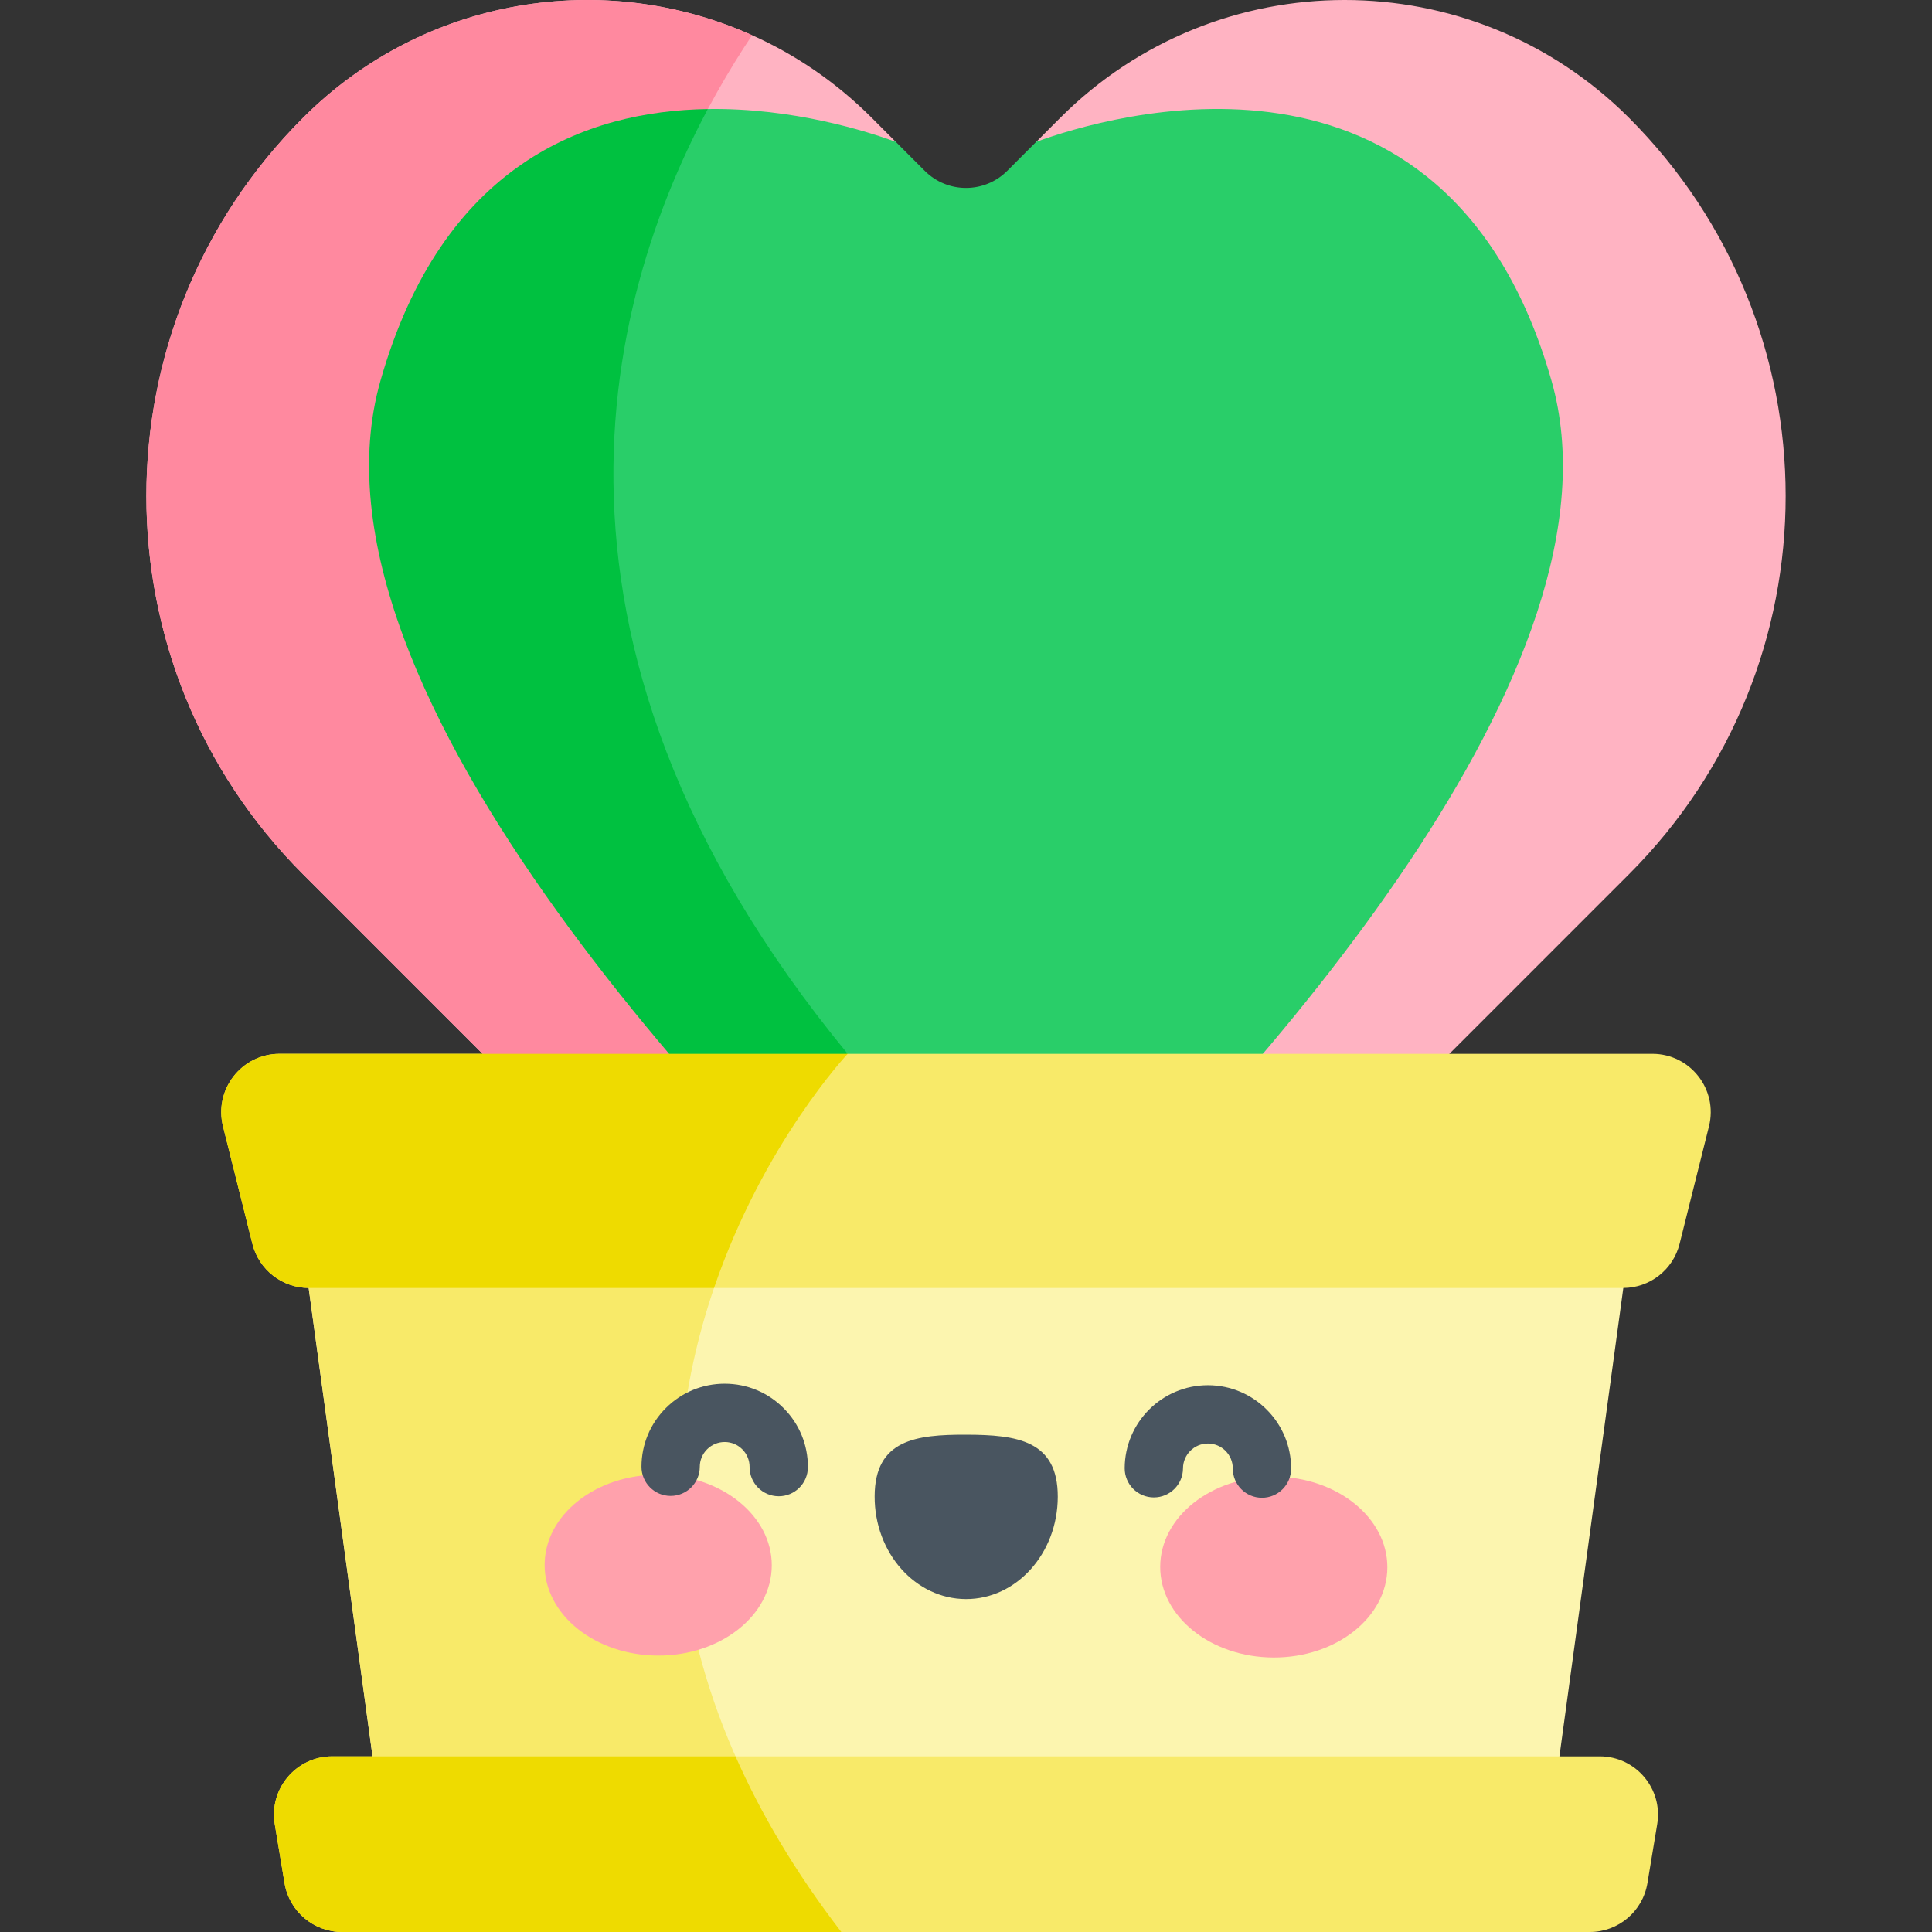 <svg id="Capa_1" enable-background="new 0 0 512 512" height="512" viewBox="0 0 512 512" width="512" xmlns="http://www.w3.org/2000/svg"><rect x="0" y="0" width="512" height="512" fill="#333333" stroke="none"/><g><path d="m431.685 231.696-175.688 175.687-175.687-175.687c-27.684-27.684-41.521-63.961-41.521-100.238 0-36.288 13.837-72.565 41.521-100.249 32.176-32.176 79.807-39.471 119-21.883 11.498 5.141 22.265 12.446 31.703 21.883l6.367 6.378-70.617 47.94-45.467 30.858 134.702 244.151 12.652-24.171 112.015-213.933-106.05-84.846 6.367-6.378c20.802-20.812 48.085-31.208 75.347-31.208 27.282 0 54.544 10.396 75.357 31.208 55.368 55.369 55.368 145.129-.001 200.488z" fill="#ffb3c2"/><path d="m251.639 403.025-171.329-171.329c-27.684-27.684-41.521-63.961-41.521-100.238 0-36.288 13.837-72.565 41.521-100.249 32.176-32.176 79.807-39.471 119-21.883-12.106 18.123-25.809 44.179-32.547 76.201l-45.467 30.858 134.702 244.151 12.652-24.171c16.639 32.484 6.758 53.441-17.011 66.66z" fill="#ff899f"/><path d="m272.544 344.957c-5.893 5.667-11.447 10.88-16.547 15.578-21.42-19.72-50.938-48.569-78.684-81.26l-.01-.021-48.651-81.497-3.503-127.675 62.436-41.192c22.636-.35 42.397 5.976 49.795 8.696h.01l7.676 7.686c6.038 6.038 15.826 6.038 21.863 0l7.676-7.686h.01c17.927-6.583 108.615-34.433 136.536 63.261 21.544 75.408-76.613 184.496-138.607 244.11z" fill="#29ce69"/><path d="m272.544 344.957c-5.893 5.667-11.447 10.88-16.547 15.578-58.83-54.174-178.748-177.12-155.154-259.688 16.403-57.409 54.483-71.462 86.741-71.957-29.57 55.369-52.638 153.237 50.959 266.375 17.578 19.195 28.499 35.639 34.001 49.692z" fill="#00c140"/><path d="m434.426 310.308-23.275 170.66h-310.307l-23.275-170.66z" fill="#fcf5af"/><path d="m202.576 480.968h-101.732l-23.275-170.66h125.471c-19.679 35.473-40.131 98.095-.464 170.66z" fill="#f8ea69"/><path d="m452.899 298.48-7.789 31.146c-1.721 6.883-7.902 11.704-15.001 11.704h-348.223c-7.099 0-13.281-4.822-15.001-11.704l-7.789-31.146c-2.432-9.757 4.945-19.205 15.001-19.205h53.792l38.647 10.458 58.109-10.458h213.253c10.056 0 17.433 9.448 15.001 19.205z" fill="#f8ea69"/><path d="m81.886 341.33c-7.099 0-13.281-4.822-15.001-11.704l-7.789-31.146c-2.432-9.757 4.945-19.205 15.001-19.205h150.548s-22.306 23.646-35.422 62.055z" fill="#eedb00"/><path d="m439.175 483.45-2.596 15.64c-1.247 7.449-7.696 12.91-15.249 12.91h-330.666c-7.552 0-14.002-5.46-15.249-12.91l-2.596-15.64c-1.576-9.417 5.687-17.999 15.238-17.999h335.88c9.551 0 16.815 8.583 15.238 17.999z" fill="#f8ea69"/><path d="m194.921 465.451c6.645 15.063 15.795 30.641 28.035 46.549h-132.292c-7.552 0-14.002-5.46-15.249-12.91l-2.596-15.64c-1.576-9.417 5.687-17.999 15.238-17.999z" fill="#eedb00"/><g><path d="m204.526 414.871c-.042 13.237-13.55 23.925-30.172 23.873s-30.064-10.825-30.022-24.062c.041-13.237 13.55-23.926 30.172-23.874 16.622.053 30.064 10.826 30.022 24.063z" fill="#ffa1ac"/><path d="m307.469 415.194c-.041 13.237 13.4 24.01 30.022 24.062s30.131-10.636 30.172-23.873c.042-13.237-13.4-24.01-30.022-24.062-16.622-.053-30.131 10.635-30.172 23.873z" fill="#ffa1ac"/><path d="m280.321 396.693c.047-14.997-10.813-16.44-24.214-16.482-13.402-.042-24.27 1.333-24.317 16.33-.047 14.996 10.779 27.187 24.181 27.229 13.401.042 24.303-12.081 24.35-27.077z" fill="#495560"/><g><path d="m206.377 396.522c-.009 0-.016 0-.025 0-4.268-.013-7.716-3.483-7.703-7.751.006-1.763-.676-3.422-1.918-4.672-1.242-1.251-2.897-1.942-4.659-1.947-.007 0-.015 0-.022 0-1.755 0-3.406.68-4.651 1.918-1.25 1.243-1.941 2.897-1.947 4.66-.013 4.259-3.471 7.703-7.727 7.703-.009 0-.016 0-.025 0-4.268-.013-7.716-3.483-7.703-7.751.019-5.89 2.33-11.421 6.508-15.573 4.161-4.135 9.679-6.41 15.542-6.41h.072c5.89.018 11.421 2.329 15.573 6.508s6.428 9.724 6.41 15.614c-.011 4.257-3.469 7.701-7.725 7.701z" fill="#495560"/></g><g><path d="m334.433 396.924c-.008 0-.016 0-.025 0-4.268-.013-7.716-3.483-7.703-7.751.012-3.638-2.939-6.608-6.578-6.62-.007 0-.014 0-.02 0-3.629 0-6.587 2.947-6.598 6.578-.014 4.259-3.471 7.703-7.727 7.703-.009 0-.017 0-.025 0-4.268-.014-7.716-3.484-7.703-7.751.039-12.136 9.925-21.985 22.053-21.985h.068c12.16.038 22.022 9.963 21.985 22.122-.013 4.26-3.471 7.704-7.727 7.704z" fill="#495560"/></g></g></g></svg>